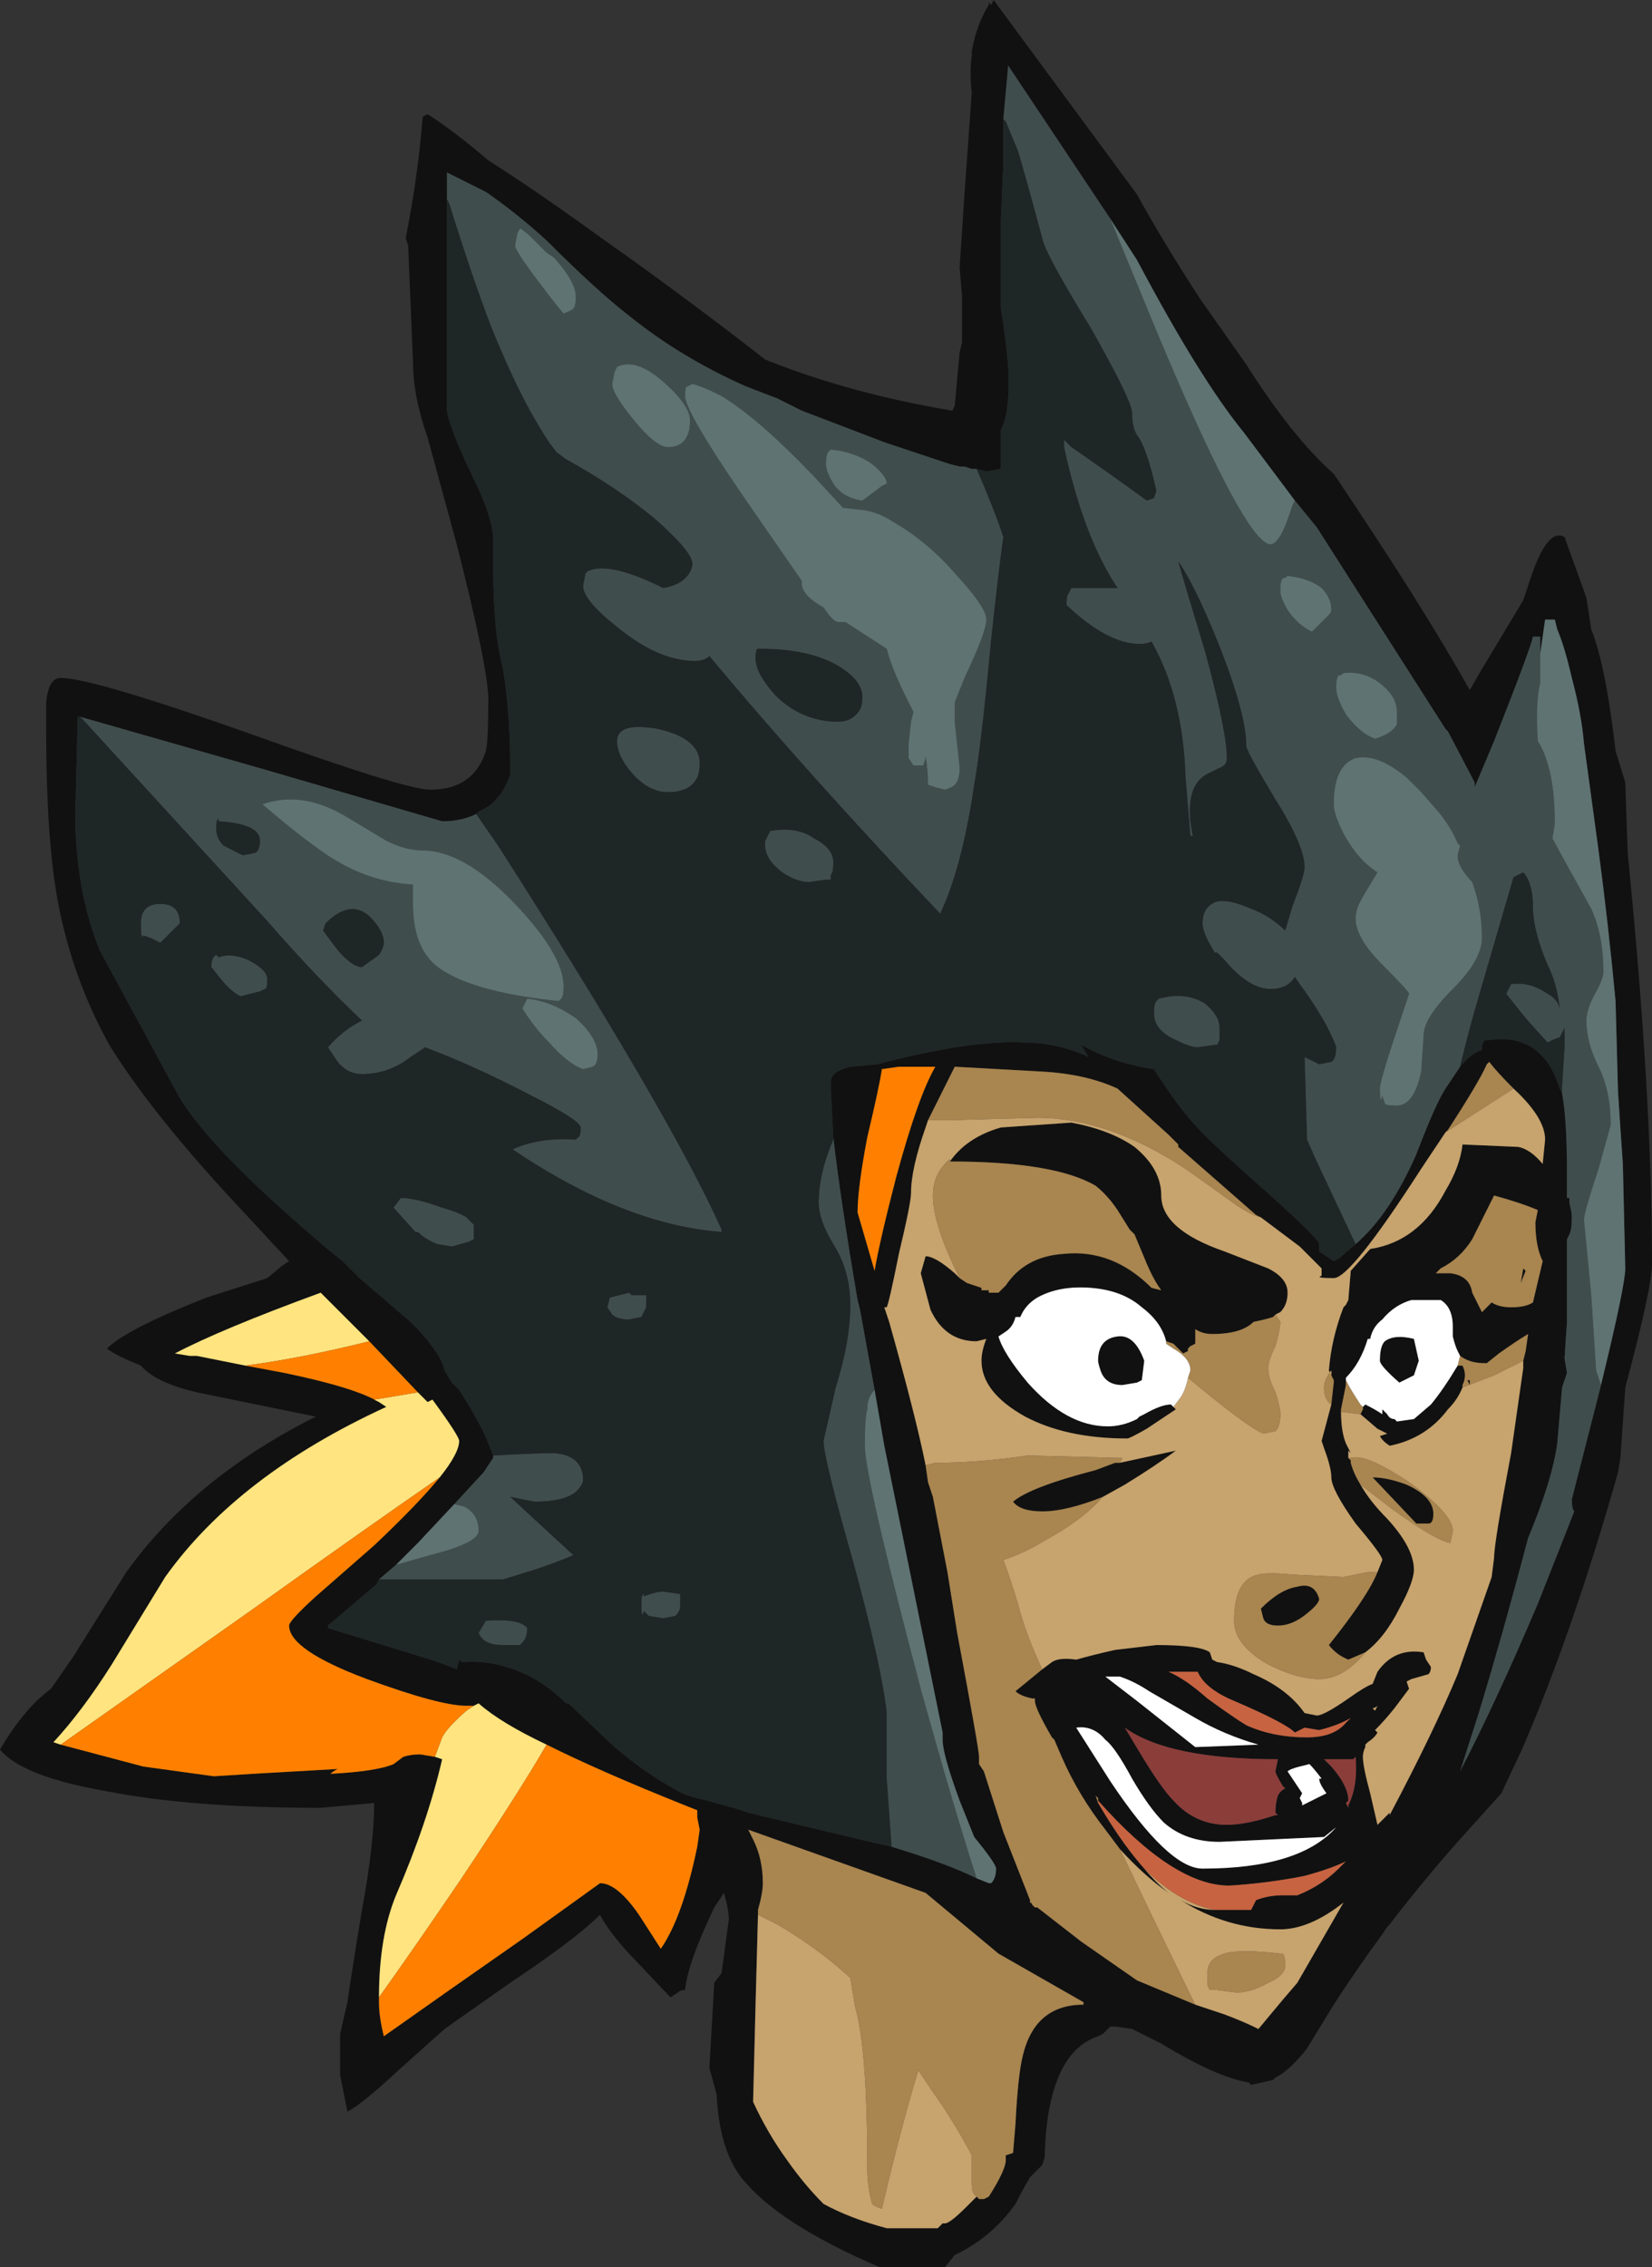 <?xml version="1.0" encoding="UTF-8" standalone="no"?>
<svg xmlns:ffdec="https://www.free-decompiler.com/flash" xmlns:xlink="http://www.w3.org/1999/xlink" ffdec:objectType="frame" height="326.55px" width="238.0px" xmlns="http://www.w3.org/2000/svg">
  <rect width="100%" height="100%" fill="#333333" stroke="none"/>
  <g transform="matrix(1.0, 0.0, 0.0, 1.0, 152.6, 208.25)">
    <use ffdec:characterId="1683" height="46.65" transform="matrix(7.0, 0.0, 0.0, 7.0, -152.6, -208.25)" width="34.0" xlink:href="#shape0"/>
  </g>
  <defs>
    <g id="shape0" transform="matrix(1.0, 0.0, 0.0, 1.0, 21.8, 29.75)">
      <path d="M6.1 -4.15 Q6.8 -4.75 7.35 -6.0 7.75 -7.05 7.95 -7.35 L8.25 -7.8 Q8.45 -8.05 8.7 -8.15 8.7 -8.35 8.8 -8.35 L8.85 -8.35 Q9.95 -8.5 10.3 -7.35 L10.35 -7.25 Q10.45 -6.7 10.45 -5.65 L10.45 -5.1 10.5 -5.1 10.5 -5.0 Q10.55 -4.8 10.55 -4.7 10.55 -4.45 10.5 -4.35 L10.45 -4.25 10.45 -2.55 10.4 -1.8 10.45 -1.5 10.35 -1.2 10.25 -0.05 Q10.15 0.7 9.65 1.9 9.15 3.8 8.65 5.45 L8.25 6.7 Q9.0 5.25 9.85 3.25 L10.6 1.35 Q10.55 1.3 10.55 1.1 L11.1 -1.05 11.15 -1.25 Q11.65 -3.3 11.65 -3.65 L11.6 -5.8 Q11.55 -6.5 11.5 -7.3 L11.45 -9.15 Q11.3 -10.75 11.1 -12.25 L10.8 -14.45 Q10.75 -15.05 10.55 -15.8 10.4 -16.45 10.25 -16.8 L10.2 -17.0 10.0 -17.0 9.9 -16.3 9.9 -16.65 9.75 -16.65 Q9.7 -16.4 8.95 -14.5 L8.55 -13.55 8.55 -13.65 8.0 -14.7 7.95 -14.75 5.3 -18.9 4.85 -19.45 3.8 -20.85 Q2.9 -21.95 1.6 -24.4 L1.05 -25.25 -1.05 -28.4 -1.15 -27.3 -1.15 -26.4 -1.2 -25.25 -1.2 -23.4 Q-1.1 -22.8 -1.05 -22.2 -1.0 -21.3 -1.2 -20.9 L-1.2 -20.1 -1.5 -20.05 -1.7 -20.1 -1.8 -20.1 -1.95 -20.15 -2.05 -20.15 -2.25 -20.2 -3.6 -20.65 Q-4.65 -21.05 -5.3 -21.3 L-5.8 -21.55 -6.45 -21.8 Q-7.8 -22.4 -8.85 -23.25 -9.5 -23.75 -10.55 -24.8 -11.15 -25.35 -11.8 -25.8 -12.2 -26.0 -12.6 -26.2 L-12.6 -25.65 -12.6 -21.3 Q-12.55 -20.95 -12.1 -20.0 -11.65 -19.1 -11.65 -18.65 L-11.65 -18.1 Q-11.65 -16.75 -11.45 -16.0 -11.3 -15.1 -11.3 -13.95 L-11.3 -13.8 Q-11.4 -13.55 -11.5 -13.4 L-11.55 -13.35 Q-11.7 -13.15 -11.95 -13.05 L-12.0 -13.0 Q-12.3 -12.85 -12.7 -12.85 L-16.3 -13.9 -20.15 -15.0 -20.2 -15.0 -20.25 -13.0 Q-20.25 -11.45 -19.75 -10.2 L-18.15 -7.25 Q-17.55 -6.15 -15.0 -4.0 L-14.75 -3.8 -14.4 -3.45 -13.35 -2.55 -13.2 -2.4 Q-12.7 -1.85 -12.65 -1.55 L-12.5 -1.3 -12.35 -1.15 Q-11.9 -0.45 -11.75 -0.05 L-11.65 0.2 -11.65 0.25 -11.85 0.55 -12.45 1.2 -13.2 2.0 -13.65 2.45 -14.0 2.75 -14.05 2.85 -15.05 3.7 -15.05 3.75 -13.1 4.35 Q-12.75 4.45 -12.4 4.6 L-12.35 4.4 -12.3 4.45 Q-11.7 4.4 -11.1 4.65 -10.6 4.85 -10.15 5.3 L-10.1 5.3 -9.15 6.2 Q-8.5 6.75 -7.85 7.1 -7.7 7.2 -7.25 7.3 L-6.7 7.45 -6.4 7.55 -4.1 8.1 -3.45 8.25 Q-2.3 8.6 -1.7 8.9 L-1.45 9.0 -1.4 9.0 Q-1.3 8.9 -1.3 8.7 -1.3 8.6 -1.75 8.05 L-2.05 7.3 Q-2.4 6.35 -2.4 6.05 L-2.4 5.9 -3.6 0.0 -3.8 -1.15 -4.1 -2.8 -4.15 -3.0 Q-4.5 -5.05 -4.65 -6.35 L-4.7 -7.3 -4.7 -7.5 Q-4.7 -7.7 -4.3 -7.8 L-3.75 -7.85 Q-1.85 -8.35 -0.75 -8.3 -0.1 -8.3 0.5 -8.05 L0.6 -8.0 0.45 -8.25 0.65 -8.15 Q1.25 -7.85 1.95 -7.75 2.5 -6.9 2.8 -6.6 3.05 -6.3 4.35 -5.15 5.35 -4.25 5.35 -4.15 L5.35 -4.0 5.65 -3.8 5.75 -3.85 6.1 -4.15 M2.9 -23.6 L3.85 -22.25 Q4.8 -20.75 5.65 -20.0 7.5 -17.25 8.45 -15.55 L8.65 -15.9 9.55 -17.4 9.7 -17.85 Q10.05 -18.9 10.4 -18.7 L10.85 -17.45 10.95 -16.8 Q11.25 -16.05 11.45 -14.3 L11.65 -13.65 11.7 -12.2 11.8 -11.15 Q12.2 -6.85 12.2 -3.75 12.2 -3.25 11.65 -1.2 L11.55 0.25 11.5 0.55 Q10.55 3.9 9.5 6.3 L9.1 7.15 8.2 8.15 Q7.45 9.0 6.8 9.85 L6.75 9.9 6.65 10.05 Q6.1 10.8 5.65 11.5 L5.1 12.4 Q4.75 12.85 4.45 13.0 L4.4 13.05 3.95 13.15 3.9 13.1 Q3.25 13.0 2.1 12.3 L1.5 12.0 1.15 11.95 1.05 11.95 0.9 12.1 0.8 12.15 Q-0.25 12.5 -0.3 14.65 L-0.35 14.8 -0.6 15.05 Q-0.75 15.3 -0.9 15.6 -1.4 16.3 -2.15 16.65 L-2.35 16.9 -3.7 16.9 Q-5.8 16.0 -6.55 15.05 -7.0 14.45 -7.05 13.35 L-7.2 12.8 -7.1 11.05 -6.95 10.85 -6.8 9.75 Q-6.8 9.55 -6.9 9.2 L-7.1 9.5 Q-7.65 10.65 -7.7 11.2 -7.8 11.2 -7.85 11.25 L-8.0 11.35 -8.9 10.4 Q-9.3 9.95 -9.45 9.65 -9.95 10.15 -11.3 11.05 L-12.65 12.0 -13.6 12.85 Q-14.35 13.55 -14.65 13.7 L-14.8 12.95 Q-14.8 12.5 -14.8 12.1 L-14.65 11.45 Q-14.55 10.75 -14.35 9.55 -14.1 8.2 -14.1 7.35 L-15.2 7.45 Q-17.9 7.45 -19.65 7.1 -21.35 6.8 -21.8 6.25 -21.3 5.4 -20.75 5.0 L-20.3 4.35 -19.2 2.6 Q-17.8 0.65 -15.3 -0.6 L-17.75 -1.1 Q-18.6 -1.3 -18.9 -1.65 -19.4 -1.85 -19.6 -2.0 -19.2 -2.4 -17.55 -3.05 L-16.3 -3.45 -16.0 -3.7 -15.85 -3.8 -17.15 -5.2 Q-18.75 -6.95 -19.55 -8.25 -20.3 -9.6 -20.6 -11.15 -20.85 -12.45 -20.85 -14.75 L-20.85 -15.3 Q-20.8 -15.8 -20.55 -15.8 -19.9 -15.8 -16.65 -14.65 -13.45 -13.5 -12.95 -13.5 -12.05 -13.5 -11.8 -14.3 -11.75 -14.5 -11.75 -15.35 -11.75 -16.0 -12.4 -18.55 L-13.0 -20.75 Q-13.3 -21.6 -13.3 -22.3 L-13.4 -24.7 -13.45 -24.85 Q-13.2 -26.1 -13.1 -27.35 L-13.0 -27.4 Q-12.45 -27.05 -11.75 -26.45 -10.8 -25.85 -9.35 -24.8 -8.0 -23.85 -6.5 -22.7 L-6.05 -22.35 Q-4.3 -21.65 -2.2 -21.3 L-2.15 -21.4 -2.05 -22.5 -2.0 -22.7 Q-2.0 -22.9 -2.0 -23.65 L-2.05 -24.25 -1.95 -25.75 -1.8 -27.85 Q-1.85 -28.25 -1.8 -28.6 L-1.8 -28.7 Q-1.7 -29.25 -1.45 -29.65 L-1.45 -29.7 -1.4 -29.65 -1.35 -29.75 1.6 -25.75 Q2.15 -24.75 2.9 -23.6 M9.35 -7.35 Q9.0 -7.7 8.85 -7.9 L8.8 -7.85 Q8.65 -7.5 8.0 -6.5 L7.95 -6.45 7.45 -5.7 Q6.0 -3.45 5.65 -3.45 5.25 -3.45 5.4 -3.5 L5.4 -3.65 4.95 -4.1 4.15 -4.7 4.05 -4.75 2.45 -6.15 2.45 -6.2 2.25 -6.4 1.2 -7.35 Q0.55 -7.65 -0.35 -7.7 L-2.15 -7.8 -2.7 -6.7 -2.75 -6.55 Q-3.05 -5.7 -3.05 -5.2 -3.05 -5.0 -3.3 -3.95 -3.5 -2.95 -3.55 -2.85 L-3.6 -2.85 -3.5 -2.55 Q-2.95 -0.6 -2.75 0.4 L-2.7 0.75 -2.6 1.05 -2.3 2.6 -2.1 3.85 Q-1.65 6.25 -1.65 6.4 L-1.65 6.55 -1.55 6.7 -1.15 7.95 -0.6 9.35 -0.6 9.4 Q-0.55 9.4 -0.55 9.45 L-0.5 9.5 -0.45 9.5 0.45 10.2 1.6 11.0 2.8 11.5 3.4 11.7 Q3.8 11.85 4.1 12.0 L4.6 11.4 4.9 11.05 5.85 9.4 Q5.15 9.95 4.55 9.95 3.45 9.95 2.5 9.35 2.85 9.55 3.2 9.55 L3.95 9.55 4.05 9.35 Q4.3 9.25 4.6 9.25 L4.9 9.25 Q5.4 9.05 5.75 8.7 L5.9 8.55 Q5.6 8.7 5.05 8.85 4.3 9.0 3.5 9.05 2.35 9.05 0.8 7.3 L0.8 7.25 0.75 7.2 0.8 7.35 0.95 7.6 Q1.35 8.25 1.75 8.7 2.0 9.0 2.25 9.2 1.75 8.85 1.25 8.3 L0.95 7.9 Q0.4 7.2 0.05 6.4 L-0.1 6.05 -0.15 6.0 Q-0.5 5.4 -0.5 5.25 L-0.5 5.2 -0.55 5.2 Q-0.8 5.15 -0.9 5.05 L-0.35 4.6 -0.15 4.45 Q0.0 4.35 0.35 4.4 0.7 4.3 1.15 4.2 L2.0 4.1 Q2.9 4.1 3.1 4.25 L3.15 4.4 3.25 4.45 Q3.6 4.5 4.0 4.7 4.7 5.0 5.05 5.5 L5.3 5.55 Q5.45 5.55 5.95 5.2 6.3 4.95 6.45 4.9 L6.55 4.65 Q6.9 4.15 7.5 4.25 L7.55 4.4 7.65 4.55 Q7.65 4.65 7.6 4.7 L7.25 4.8 7.15 4.85 7.2 5.0 6.9 5.4 Q6.7 5.65 6.5 5.85 L6.55 5.9 Q6.5 6.0 6.35 6.1 L6.3 6.15 6.3 6.2 Q6.25 6.3 6.25 6.4 6.25 6.6 6.4 7.15 L6.55 7.8 Q6.7 7.65 6.8 7.55 L6.8 7.6 Q7.7 5.9 8.2 4.7 L8.9 2.7 8.95 2.3 Q8.95 2.0 9.3 0.15 L9.55 -1.6 9.55 -1.75 9.6 -1.95 9.65 -2.3 Q9.4 -2.15 9.05 -1.9 L8.8 -1.7 8.75 -1.7 Q8.45 -1.7 8.25 -1.85 L8.2 -1.95 Q8.15 -2.05 8.1 -2.25 L8.1 -2.45 Q8.1 -2.85 7.85 -3.0 L7.25 -3.0 Q6.9 -2.9 6.65 -2.6 6.45 -2.45 6.4 -2.2 L6.35 -2.2 Q6.2 -1.7 5.9 -1.4 L5.9 -1.35 5.9 -1.25 5.8 -0.75 5.8 -0.7 Q5.8 -0.3 5.9 -0.05 L6.0 0.15 5.95 0.1 5.95 0.25 6.0 0.3 6.0 0.35 Q6.05 0.55 6.2 0.8 6.4 1.15 6.75 1.5 7.3 2.1 7.3 2.55 7.3 2.8 7.0 3.35 6.7 3.95 6.3 4.25 L5.95 4.4 Q5.7 4.3 5.55 4.1 6.35 3.1 6.55 2.6 L6.65 2.35 Q6.65 2.25 6.1 1.6 5.6 0.9 5.6 0.65 5.6 0.45 5.45 0.05 L5.4 -0.1 5.6 -0.85 5.65 -1.3 5.65 -1.35 5.6 -1.45 5.55 -1.55 Q5.6 -2.2 5.85 -2.85 L5.9 -2.9 5.95 -3.0 6.0 -3.6 6.4 -4.05 Q7.4 -4.2 7.95 -5.25 8.25 -5.75 8.3 -6.2 L9.45 -6.15 Q9.7 -6.1 9.95 -5.8 L10.0 -6.3 Q10.0 -6.75 9.35 -7.35 M-2.25 -5.85 Q-1.9 -6.35 -1.2 -6.55 L0.25 -6.65 Q1.05 -6.5 1.55 -6.15 2.1 -5.7 2.1 -5.15 2.1 -4.45 3.4 -4.0 L4.3 -3.65 Q4.7 -3.45 4.7 -3.15 4.7 -2.9 4.55 -2.75 L4.45 -2.7 4.4 -2.65 Q4.25 -2.6 4.0 -2.55 3.75 -2.3 3.15 -2.3 2.95 -2.3 2.8 -2.4 2.8 -2.25 2.8 -2.1 L2.7 -2.05 2.65 -2.0 2.65 -1.95 2.55 -1.9 2.35 -2.1 2.2 -2.15 Q2.1 -2.55 1.7 -2.85 1.3 -3.2 0.65 -3.25 0.0 -3.3 -0.45 -3.05 -0.7 -2.9 -0.8 -2.65 L-0.9 -2.65 Q-0.95 -2.45 -1.1 -2.35 L-1.25 -2.25 Q-1.15 -1.9 -0.65 -1.3 0.15 -0.4 1.0 -0.4 1.3 -0.4 1.6 -0.55 L1.65 -0.6 1.75 -0.65 Q2.1 -0.85 2.3 -0.85 L2.35 -0.8 2.4 -0.75 1.8 -0.35 Q1.45 -0.15 1.4 -0.15 0.15 -0.15 -0.7 -0.6 -1.6 -1.1 -1.6 -1.75 -1.6 -1.95 -1.5 -2.2 L-1.7 -2.15 Q-2.35 -2.15 -2.65 -2.8 L-2.85 -3.55 -2.75 -3.9 Q-2.55 -3.9 -2.15 -3.55 L-2.05 -3.45 -1.9 -3.35 -1.6 -3.25 -1.6 -3.2 -1.45 -3.2 -1.45 -3.15 -1.25 -3.15 -1.1 -3.3 Q-0.7 -3.9 0.1 -3.95 1.1 -4.05 1.9 -3.25 L2.1 -3.2 Q1.95 -3.4 1.8 -3.75 L1.55 -4.35 1.45 -4.45 1.2 -4.85 Q1.0 -5.15 0.75 -5.35 -0.1 -5.85 -2.25 -5.85 M0.85 -1.55 Q0.8 -1.7 0.8 -1.75 0.8 -2.2 1.2 -2.25 1.55 -2.3 1.75 -1.75 L1.7 -1.35 1.6 -1.3 1.3 -1.25 Q0.95 -1.25 0.85 -1.55 M9.85 -4.85 Q9.5 -5.0 8.95 -5.15 L8.5 -4.25 Q8.25 -3.85 7.85 -3.65 L7.75 -3.55 8.05 -3.55 Q8.45 -3.5 8.5 -3.15 L8.7 -2.75 8.9 -2.95 Q9.05 -2.85 9.3 -2.85 9.6 -2.85 9.75 -2.95 L9.95 -3.8 Q9.8 -4.1 9.8 -4.6 L9.85 -4.85 M9.55 -3.65 L9.6 -3.6 9.5 -3.35 9.55 -3.65 M7.0 -1.3 Q6.6 -1.65 6.6 -1.75 6.6 -2.05 6.7 -2.15 6.9 -2.3 7.3 -2.2 L7.4 -1.75 7.3 -1.45 7.0 -1.3 M6.25 -0.75 L6.25 -0.8 6.3 -0.85 Q6.5 -0.75 6.65 -0.65 L6.65 -0.75 6.75 -0.65 Q6.8 -0.55 6.9 -0.55 L6.95 -0.5 7.3 -0.55 7.65 -0.85 Q7.9 -1.15 8.2 -1.65 L8.3 -1.65 Q8.4 -1.45 8.3 -1.25 L8.3 -1.2 Q8.2 -0.95 8.0 -0.75 7.55 -0.15 6.8 0.0 6.65 -0.1 6.6 -0.2 L6.75 -0.25 6.55 -0.35 6.2 -0.65 6.25 -0.75 M8.45 -1.35 L8.45 -1.25 8.4 -1.35 8.45 -1.35 M-14.2 -2.15 L-15.2 -3.15 Q-17.25 -2.4 -18.2 -1.9 L-17.9 -1.85 -17.75 -1.85 -16.75 -1.65 -15.95 -1.5 Q-14.5 -1.2 -14.0 -0.9 L-13.85 -0.8 Q-16.9 0.6 -18.4 2.7 L-19.5 4.5 Q-20.1 5.45 -20.7 6.1 L-20.55 6.15 -18.85 6.6 -17.4 6.8 -16.6 6.75 -14.85 6.65 Q-14.95 6.7 -15.0 6.75 -14.05 6.7 -13.7 6.55 L-13.5 6.4 Q-13.35 6.35 -13.15 6.35 L-12.85 6.4 -12.7 6.45 Q-13.0 7.75 -13.65 9.25 -14.0 10.1 -14.0 11.35 L-14.0 11.45 Q-14.0 11.75 -13.9 12.15 -12.7 11.3 -11.05 10.15 L-9.45 9.0 Q-9.1 9.0 -8.65 9.65 L-8.2 10.35 Q-7.75 9.7 -7.45 8.25 L-7.4 7.9 -7.45 7.65 -7.45 7.5 -7.7 7.4 Q-9.45 6.7 -10.55 6.15 -11.5 5.7 -11.95 5.3 L-12.05 5.35 -12.2 5.35 Q-12.75 5.35 -14.25 4.8 -15.85 4.2 -15.85 3.7 -15.85 3.6 -15.3 3.1 L-14.1 2.05 Q-13.2 1.2 -12.75 0.65 -12.35 0.15 -12.35 -0.1 -12.35 -0.2 -12.9 -0.95 L-13.0 -0.9 -13.2 -1.1 -14.2 -2.15 M-3.3 -7.8 L-3.65 -7.75 Q-3.7 -7.4 -3.95 -6.35 -4.15 -5.3 -4.15 -4.8 L-3.8 -3.6 Q-3.7 -4.2 -3.35 -5.55 -2.9 -7.2 -2.55 -7.8 L-3.3 -7.8 M0.9 1.05 Q0.15 1.35 -0.35 1.35 -0.8 1.35 -0.95 1.15 -0.6 0.85 0.75 0.5 L1.15 0.35 1.25 0.35 2.4 0.1 Q2.0 0.4 1.35 0.8 L0.9 1.05 M-1.7 15.45 L-1.65 15.5 -1.55 15.5 -1.45 15.45 Q-1.1 14.9 -1.1 14.7 L-1.1 14.6 -0.95 14.55 -0.9 13.95 Q-0.85 12.95 -0.75 12.55 -0.5 11.5 0.5 11.5 L0.5 11.45 -1.25 10.45 -2.75 9.2 -6.4 7.9 -6.3 8.1 Q-6.1 8.5 -6.1 9.0 -6.1 9.2 -6.2 9.55 L-6.2 9.65 -6.25 11.5 -6.3 13.5 Q-6.0 14.15 -5.6 14.7 -5.25 15.2 -4.85 15.6 -4.3 15.9 -3.55 16.1 L-2.5 16.1 -2.4 16.0 -2.35 16.0 Q-2.25 16.0 -1.9 15.65 L-1.7 15.45 M7.6 1.6 L7.35 1.6 6.45 0.65 Q6.75 0.65 7.15 0.8 7.7 1.05 7.7 1.4 7.7 1.6 7.6 1.6 M6.35 5.65 L6.35 5.65 M6.5 5.45 L6.55 5.35 Q6.5 5.4 6.45 5.4 L6.5 5.45 M6.0 5.6 Q5.75 5.75 5.35 5.85 L5.05 5.8 4.85 5.9 Q4.65 5.7 3.6 5.25 3.0 5.0 2.85 4.65 L2.25 4.65 Q2.6 4.8 3.05 5.2 3.6 5.6 3.85 5.75 4.4 6.0 5.1 6.0 5.65 6.0 5.9 5.7 L6.0 5.6 M6.05 6.45 L5.45 6.45 5.6 6.6 Q5.95 7.0 5.95 7.3 L5.9 7.35 5.95 7.45 5.95 7.4 Q6.15 7.0 6.1 6.4 L6.05 6.45 M4.15 3.35 Q4.55 2.95 4.9 2.9 5.25 2.8 5.35 3.15 5.35 3.25 5.1 3.45 4.8 3.7 4.5 3.7 4.25 3.7 4.2 3.55 L4.15 3.35 M0.95 4.75 L1.6 5.25 2.8 6.2 4.1 6.15 Q3.4 5.95 2.8 5.6 L1.85 5.05 Q1.55 4.85 1.25 4.75 L0.95 4.75 M1.05 6.9 Q2.25 8.7 2.95 8.7 4.95 8.7 5.7 7.85 L5.45 8.05 3.3 8.15 Q2.6 8.15 2.15 7.75 1.85 7.45 1.5 6.85 1.15 6.2 0.95 6.05 0.7 5.75 0.35 5.8 L1.05 6.9 M1.65 6.3 Q2.1 7.05 2.35 7.3 2.8 7.8 3.45 7.8 3.85 7.8 4.45 7.6 L4.5 7.6 4.45 7.55 Q4.45 7.35 4.5 7.2 4.55 7.1 4.65 7.05 L4.6 7.0 Q4.45 6.75 4.45 6.7 L4.5 6.45 Q2.25 6.45 1.35 5.8 L1.65 6.3 M4.7 6.7 L5.0 7.15 4.95 7.25 5.0 7.35 5.0 7.4 5.5 7.15 Q5.35 6.95 5.35 6.85 L5.4 6.85 Q5.25 6.65 5.15 6.55 L4.95 6.6 Q4.75 6.65 4.7 6.7" fill="#111111" fill-rule="evenodd" stroke="none"/>
      <path d="M7.95 -6.45 L8.0 -6.5 Q8.65 -7.5 8.8 -7.85 L8.85 -7.9 Q9.0 -7.7 9.35 -7.35 L7.95 -6.45 M5.6 -1.45 L5.65 -1.35 5.65 -1.3 5.6 -0.85 Q5.45 -0.95 5.45 -1.2 5.45 -1.35 5.6 -1.55 L5.6 -1.45 M6.55 2.6 Q6.35 3.1 5.55 4.1 5.7 4.3 5.95 4.4 L6.3 4.25 Q5.85 4.8 5.35 4.8 4.9 4.8 4.3 4.5 3.6 4.1 3.6 3.6 3.6 2.75 4.1 2.65 4.3 2.6 4.8 2.65 L5.85 2.7 6.35 2.6 6.55 2.6 M6.2 0.8 Q6.05 0.55 6.0 0.35 L6.0 0.3 5.95 0.25 6.0 0.25 Q6.3 0.15 7.2 0.75 8.1 1.4 8.1 1.75 L8.05 2.0 Q7.75 1.95 6.85 1.3 L6.2 0.8 M5.8 -0.7 L5.8 -0.75 5.9 -1.25 5.9 -1.35 Q6.0 -1.15 6.2 -0.85 L6.25 -0.8 6.25 -0.75 6.2 -0.65 5.8 -0.7 M8.25 -1.85 Q8.45 -1.7 8.75 -1.7 L8.8 -1.7 9.05 -1.9 Q9.4 -2.15 9.65 -2.3 L9.6 -1.95 9.55 -1.75 8.95 -1.45 8.3 -1.2 8.3 -1.25 Q8.4 -1.45 8.3 -1.65 L8.2 -1.65 8.25 -1.85 M-0.35 4.6 L-0.9 5.05 Q-0.8 5.15 -0.55 5.2 L-0.5 5.2 -0.5 5.25 Q-0.5 5.4 -0.15 6.0 L-0.1 6.05 0.05 6.4 Q0.4 7.2 0.95 7.9 L1.25 8.3 Q1.75 9.35 2.7 11.3 L2.8 11.5 1.6 11.0 0.45 10.2 -0.45 9.5 -0.5 9.5 -0.55 9.45 -0.6 9.35 -1.15 7.95 -1.55 6.7 -1.65 6.55 -1.65 6.4 Q-1.65 6.25 -2.1 3.85 L-2.3 2.6 -2.6 1.05 -2.7 0.75 -2.75 0.4 -2.55 0.35 Q-1.65 0.35 -0.65 0.2 L1.3 0.25 1.25 0.35 1.15 0.35 0.75 0.5 Q-0.6 0.85 -0.95 1.15 -0.8 1.35 -0.35 1.35 0.15 1.35 0.9 1.05 0.45 1.55 -0.3 1.95 -0.7 2.2 -1.15 2.35 -1.0 2.75 -0.85 3.25 -0.7 3.85 -0.35 4.6 M0.8 7.35 L0.75 7.2 0.8 7.25 0.8 7.35 M-2.7 -6.7 L-2.15 -7.8 -0.35 -7.7 Q0.55 -7.65 1.2 -7.35 L2.25 -6.4 2.45 -6.2 2.45 -6.15 4.05 -4.75 4.15 -4.7 Q3.95 -4.75 3.65 -4.95 L2.6 -5.7 Q1.0 -6.75 -0.45 -6.75 L-2.25 -6.7 -2.7 -6.7 M4.45 -2.7 L4.55 -2.55 Q4.55 -2.4 4.45 -2.05 4.3 -1.75 4.3 -1.6 4.3 -1.4 4.45 -1.1 4.55 -0.8 4.55 -0.65 4.55 -0.4 4.45 -0.3 L4.2 -0.25 Q3.85 -0.4 2.65 -1.4 L2.7 -1.55 Q2.7 -1.8 2.35 -2.0 L2.2 -2.1 2.2 -2.15 2.35 -2.1 2.55 -1.9 2.65 -1.95 2.65 -2.0 2.7 -2.05 2.8 -2.1 Q2.8 -2.25 2.8 -2.4 2.95 -2.3 3.15 -2.3 3.75 -2.3 4.0 -2.55 4.25 -2.6 4.4 -2.65 L4.45 -2.7 M-2.05 -3.45 Q-2.6 -4.55 -2.6 -5.15 -2.6 -5.6 -2.25 -5.9 L-2.25 -5.85 Q-0.1 -5.85 0.75 -5.35 1.0 -5.15 1.2 -4.85 L1.45 -4.45 1.55 -4.35 1.8 -3.75 Q1.95 -3.4 2.1 -3.2 L1.9 -3.25 Q1.1 -4.05 0.1 -3.95 -0.7 -3.9 -1.1 -3.3 L-1.25 -3.15 -1.45 -3.15 -1.45 -3.2 -1.6 -3.2 -1.6 -3.25 -1.9 -3.35 -2.05 -3.45 M9.55 -3.65 L9.5 -3.35 9.6 -3.6 9.55 -3.65 M9.85 -4.85 L9.8 -4.6 Q9.8 -4.1 9.95 -3.8 L9.75 -2.95 Q9.6 -2.85 9.3 -2.85 9.05 -2.85 8.9 -2.95 L8.7 -2.75 8.5 -3.15 Q8.45 -3.5 8.05 -3.55 L7.75 -3.55 7.85 -3.65 Q8.25 -3.85 8.5 -4.25 L8.95 -5.15 Q9.5 -5.0 9.85 -4.85 M8.45 -1.35 L8.4 -1.35 8.45 -1.25 8.45 -1.35 M-6.2 9.65 L-6.2 9.55 Q-6.1 9.2 -6.1 9.0 -6.1 8.5 -6.3 8.1 L-6.4 7.9 -2.75 9.2 -1.25 10.45 0.5 11.45 0.5 11.5 Q-0.5 11.5 -0.75 12.55 -0.85 12.95 -0.9 13.95 L-0.95 14.55 -1.1 14.6 -1.1 14.7 Q-1.1 14.9 -1.45 15.45 L-1.55 15.5 -1.65 15.5 -1.7 15.45 -1.75 15.4 Q-1.8 15.35 -1.8 15.15 L-1.8 14.6 Q-2.2 13.85 -2.6 13.3 L-2.9 12.85 Q-3.25 14.0 -3.65 15.7 -3.8 15.65 -3.85 15.6 -3.95 15.25 -3.95 14.85 -3.95 12.4 -4.2 11.55 L-4.3 10.95 Q-4.95 10.35 -5.8 9.85 L-6.2 9.65 M7.6 1.6 Q7.7 1.6 7.7 1.4 7.7 1.05 7.15 0.8 6.75 0.65 6.45 0.65 L7.35 1.6 7.6 1.6 M4.15 3.35 L4.2 3.55 Q4.25 3.7 4.5 3.7 4.8 3.7 5.1 3.45 5.35 3.25 5.35 3.15 5.25 2.8 4.9 2.9 4.55 2.95 4.15 3.35 M4.6 10.45 Q4.65 10.5 4.65 10.7 4.65 10.9 4.3 11.05 3.95 11.25 3.65 11.25 L3.25 11.2 3.1 11.2 3.05 11.1 Q3.05 11.05 3.05 10.85 3.05 10.55 3.4 10.45 3.7 10.35 4.55 10.45 L4.6 10.45" fill="#a9854f" fill-rule="evenodd" stroke="none"/>
      <path d="M9.35 -7.35 Q10.0 -6.75 10.0 -6.3 L9.95 -5.8 Q9.7 -6.1 9.45 -6.15 L8.3 -6.2 Q8.25 -5.75 7.95 -5.25 7.4 -4.2 6.4 -4.05 L6.0 -3.6 5.95 -3.0 5.9 -2.9 5.85 -2.85 Q5.6 -2.2 5.55 -1.55 L5.6 -1.45 5.6 -1.55 Q5.45 -1.35 5.45 -1.2 5.45 -0.95 5.6 -0.85 L5.4 -0.1 5.45 0.05 Q5.6 0.45 5.6 0.65 5.6 0.9 6.1 1.6 6.65 2.25 6.65 2.35 L6.55 2.6 6.35 2.6 5.85 2.7 4.8 2.65 Q4.3 2.6 4.1 2.65 3.6 2.75 3.6 3.6 3.6 4.1 4.3 4.5 4.9 4.8 5.35 4.8 5.85 4.8 6.3 4.25 6.7 3.95 7.0 3.35 7.3 2.8 7.3 2.55 7.3 2.1 6.75 1.5 6.4 1.15 6.2 0.8 L6.85 1.3 Q7.75 1.95 8.05 2.0 L8.1 1.75 Q8.1 1.4 7.2 0.75 6.3 0.15 6.0 0.25 L5.95 0.25 5.95 0.1 6.0 0.15 5.9 -0.05 Q5.8 -0.3 5.8 -0.7 L6.2 -0.65 6.25 -0.75 6.2 -0.65 6.55 -0.35 6.75 -0.25 6.6 -0.2 Q6.65 -0.1 6.8 0.0 7.55 -0.15 8.0 -0.75 8.2 -0.95 8.3 -1.2 L8.95 -1.45 9.55 -1.75 9.55 -1.6 9.3 0.15 Q8.95 2.0 8.95 2.3 L8.9 2.7 8.2 4.7 Q7.7 5.9 6.8 7.6 L6.8 7.55 Q6.7 7.65 6.55 7.8 L6.4 7.15 Q6.25 6.6 6.25 6.4 6.25 6.3 6.3 6.2 L6.3 6.15 6.35 6.1 Q6.5 6.0 6.55 5.9 L6.5 5.85 Q6.7 5.65 6.9 5.4 L7.2 5.0 7.15 4.85 7.25 4.8 7.6 4.7 Q7.65 4.65 7.65 4.55 L7.55 4.4 7.5 4.25 Q6.9 4.15 6.55 4.65 L6.45 4.9 Q6.3 4.95 5.95 5.2 5.45 5.55 5.3 5.55 L5.05 5.5 Q4.7 5.0 4.0 4.7 3.6 4.5 3.25 4.45 L3.15 4.4 3.1 4.25 Q2.9 4.1 2.0 4.1 L1.15 4.2 Q0.7 4.3 0.35 4.4 0.0 4.35 -0.15 4.45 L-0.35 4.6 Q-0.7 3.85 -0.85 3.25 -1.0 2.75 -1.15 2.35 -0.7 2.2 -0.3 1.95 0.45 1.55 0.9 1.05 L1.35 0.8 Q2.0 0.4 2.4 0.1 L1.25 0.35 1.3 0.25 -0.65 0.2 Q-1.65 0.35 -2.55 0.35 L-2.75 0.4 Q-2.95 -0.6 -3.5 -2.55 L-3.6 -2.85 -3.55 -2.85 Q-3.5 -2.95 -3.3 -3.95 -3.05 -5.0 -3.05 -5.2 -3.05 -5.7 -2.75 -6.55 L-2.7 -6.7 -2.25 -6.7 -0.45 -6.75 Q1.0 -6.75 2.6 -5.7 L3.65 -4.95 Q3.95 -4.75 4.15 -4.7 L4.95 -4.1 5.4 -3.65 5.4 -3.5 Q5.25 -3.45 5.65 -3.45 6.0 -3.45 7.45 -5.7 L7.95 -6.45 9.35 -7.35 M1.25 8.3 Q1.75 8.85 2.25 9.2 2.0 9.0 1.75 8.7 2.45 9.4 3.2 9.55 2.85 9.55 2.5 9.35 3.45 9.95 4.55 9.95 5.15 9.95 5.85 9.4 L4.9 11.05 4.6 11.4 4.1 12.0 Q3.8 11.85 3.4 11.7 L2.8 11.5 2.7 11.3 Q1.75 9.35 1.25 8.3 M-0.55 9.45 Q-0.55 9.4 -0.6 9.4 L-0.6 9.35 -0.55 9.45 M4.45 -2.7 L4.55 -2.75 Q4.7 -2.9 4.7 -3.15 4.7 -3.45 4.3 -3.65 L3.4 -4.0 Q2.1 -4.45 2.1 -5.15 2.1 -5.7 1.55 -6.15 1.05 -6.5 0.25 -6.65 L-1.2 -6.55 Q-1.9 -6.35 -2.25 -5.85 L-2.25 -5.9 Q-2.6 -5.6 -2.6 -5.15 -2.6 -4.55 -2.05 -3.45 L-2.15 -3.55 Q-2.55 -3.9 -2.75 -3.9 L-2.85 -3.55 -2.65 -2.8 Q-2.35 -2.15 -1.7 -2.15 L-1.5 -2.2 Q-1.6 -1.95 -1.6 -1.75 -1.6 -1.1 -0.7 -0.6 0.15 -0.15 1.4 -0.15 1.45 -0.15 1.8 -0.35 L2.4 -0.75 2.35 -0.8 2.5 -1.0 Q2.6 -1.15 2.65 -1.4 3.85 -0.4 4.2 -0.25 L4.45 -0.3 Q4.55 -0.4 4.55 -0.65 4.55 -0.8 4.45 -1.1 4.3 -1.4 4.3 -1.6 4.3 -1.75 4.45 -2.05 4.55 -2.4 4.55 -2.55 L4.45 -2.7 M-1.7 15.45 L-1.9 15.65 Q-2.25 16.0 -2.35 16.0 L-2.4 16.0 -2.5 16.1 -3.55 16.1 Q-4.3 15.9 -4.85 15.6 -5.25 15.2 -5.6 14.7 -6.0 14.15 -6.3 13.5 L-6.25 11.5 -6.2 9.65 -5.8 9.85 Q-4.95 10.35 -4.3 10.95 L-4.2 11.55 Q-3.95 12.4 -3.95 14.85 -3.95 15.25 -3.85 15.6 -3.8 15.65 -3.65 15.7 -3.25 14.0 -2.9 12.85 L-2.6 13.3 Q-2.2 13.85 -1.8 14.6 L-1.8 15.15 Q-1.8 15.35 -1.75 15.4 L-1.7 15.45 M6.5 5.45 L6.45 5.4 Q6.5 5.4 6.55 5.35 L6.5 5.45 M6.35 5.65 L6.35 5.65 M4.6 10.45 L4.55 10.45 Q3.7 10.35 3.4 10.45 3.05 10.55 3.05 10.85 3.05 11.05 3.05 11.1 L3.1 11.2 3.25 11.2 3.65 11.25 Q3.95 11.25 4.3 11.05 4.65 10.9 4.65 10.7 4.65 10.5 4.6 10.45" fill="#c7a36d" fill-rule="evenodd" stroke="none"/>
      <path d="M5.9 -1.35 L5.9 -1.4 Q6.2 -1.7 6.35 -2.2 L6.4 -2.2 Q6.45 -2.45 6.65 -2.6 6.9 -2.9 7.25 -3.0 L7.85 -3.0 Q8.1 -2.85 8.1 -2.45 L8.1 -2.25 Q8.15 -2.05 8.2 -1.95 L8.25 -1.85 8.2 -1.65 Q7.9 -1.15 7.65 -0.85 L7.3 -0.55 6.95 -0.5 6.9 -0.55 Q6.8 -0.55 6.75 -0.65 L6.65 -0.75 6.65 -0.65 Q6.5 -0.75 6.3 -0.85 L6.25 -0.8 6.2 -0.85 Q6.0 -1.15 5.9 -1.35 M2.65 -1.4 Q2.6 -1.15 2.5 -1.0 L2.35 -0.8 2.3 -0.85 Q2.1 -0.85 1.75 -0.65 L1.65 -0.6 1.6 -0.55 Q1.3 -0.4 1.0 -0.4 0.15 -0.4 -0.65 -1.3 -1.15 -1.9 -1.25 -2.25 L-1.1 -2.35 Q-0.95 -2.45 -0.9 -2.65 L-0.8 -2.65 Q-0.7 -2.9 -0.45 -3.05 0.0 -3.3 0.65 -3.25 1.3 -3.2 1.7 -2.85 2.1 -2.55 2.2 -2.15 L2.2 -2.1 2.35 -2.0 Q2.7 -1.8 2.7 -1.55 L2.65 -1.4 M0.85 -1.55 Q0.95 -1.25 1.3 -1.25 L1.6 -1.3 1.7 -1.35 1.75 -1.75 Q1.55 -2.3 1.2 -2.25 0.8 -2.2 0.8 -1.75 0.8 -1.7 0.85 -1.55 M7.0 -1.3 L7.3 -1.45 7.4 -1.75 7.3 -2.2 Q6.9 -2.3 6.7 -2.15 6.6 -2.05 6.6 -1.75 6.6 -1.65 7.0 -1.3 M1.05 6.9 L0.35 5.8 Q0.7 5.75 0.95 6.05 1.15 6.2 1.5 6.85 1.85 7.45 2.15 7.75 2.6 8.15 3.3 8.15 L5.45 8.05 5.7 7.85 Q4.95 8.7 2.95 8.7 2.25 8.7 1.05 6.9 M0.95 4.75 L1.25 4.75 Q1.55 4.85 1.85 5.05 L2.8 5.6 Q3.4 5.95 4.1 6.15 L2.8 6.2 1.6 5.25 0.95 4.75 M4.7 6.7 Q4.75 6.65 4.95 6.6 L5.15 6.55 Q5.25 6.65 5.4 6.85 L5.35 6.85 Q5.35 6.95 5.5 7.15 L5.0 7.4 5.0 7.35 4.95 7.25 5.0 7.15 4.7 6.7" fill="#ffffff" fill-rule="evenodd" stroke="none"/>
      <path d="M6.1 -4.15 L5.3 -5.85 5.1 -6.3 5.05 -8.0 5.35 -7.85 5.6 -7.9 Q5.7 -7.95 5.7 -8.2 5.7 -8.25 5.5 -8.65 5.25 -9.1 4.95 -9.5 L4.85 -9.65 Q4.7 -9.4 4.35 -9.4 3.9 -9.4 3.4 -10.0 L3.25 -10.15 3.2 -10.15 Q2.95 -10.55 2.95 -10.75 2.95 -11.1 3.25 -11.2 3.5 -11.25 3.95 -11.05 4.35 -10.9 4.65 -10.6 L4.8 -11.1 Q5.05 -11.75 5.05 -11.9 5.05 -12.35 4.45 -13.3 3.85 -14.3 3.85 -14.4 3.85 -15.05 3.3 -16.45 2.8 -17.7 2.45 -18.2 2.5 -18.0 3.0 -16.35 3.45 -14.7 3.45 -14.15 3.45 -14.0 3.3 -13.95 L3.0 -13.8 Q2.55 -13.5 2.75 -12.55 L2.7 -12.55 2.6 -13.75 Q2.55 -15.4 1.9 -16.55 1.8 -16.5 1.65 -16.5 1.0 -16.5 0.15 -17.3 0.15 -17.5 0.2 -17.55 L0.25 -17.65 1.2 -17.65 Q0.5 -18.7 0.1 -20.55 L0.1 -20.7 0.25 -20.55 Q1.05 -20.0 1.8 -19.45 L1.95 -19.5 2.0 -19.65 Q1.8 -20.55 1.6 -20.8 1.5 -20.95 1.5 -21.25 1.5 -21.5 0.65 -23.0 -0.3 -24.55 -0.35 -24.85 -0.7 -26.15 -0.85 -26.65 -1.0 -27.0 -1.1 -27.25 L-1.15 -27.3 -1.05 -28.4 1.05 -25.25 1.75 -23.55 Q3.8 -18.55 4.35 -18.55 4.55 -18.55 4.8 -19.35 L4.85 -19.45 5.3 -18.9 7.95 -14.75 8.0 -14.7 8.55 -13.65 8.55 -13.55 8.95 -14.5 Q9.7 -16.4 9.75 -16.65 L9.9 -16.65 9.9 -16.3 9.9 -15.7 Q9.8 -15.3 9.85 -14.5 10.2 -13.95 10.2 -12.8 L10.15 -12.5 10.45 -11.95 10.95 -11.05 Q11.2 -10.5 11.2 -9.75 11.2 -9.6 11.0 -9.25 10.85 -8.95 10.85 -8.75 10.85 -8.3 11.1 -7.8 11.35 -7.3 11.35 -6.6 L11.1 -5.7 Q10.8 -4.8 10.8 -4.65 L10.95 -3.1 11.05 -1.55 11.15 -1.25 11.1 -1.05 10.55 1.1 Q10.55 1.3 10.6 1.35 L9.85 3.25 Q9.0 5.25 8.25 6.7 L8.65 5.45 Q9.15 3.8 9.65 1.9 10.15 0.7 10.25 -0.05 L10.35 -1.2 10.45 -1.5 10.4 -1.8 10.45 -2.55 10.45 -4.25 10.5 -4.35 Q10.55 -4.45 10.55 -4.7 10.55 -4.8 10.5 -5.0 L10.5 -5.1 10.45 -5.1 10.45 -5.65 Q10.45 -6.7 10.35 -7.25 L10.35 -7.4 10.4 -8.2 10.4 -8.6 10.3 -8.4 Q10.25 -8.4 10.05 -8.3 10.0 -8.35 9.6 -8.8 L9.2 -9.3 9.3 -9.5 Q9.7 -9.55 10.05 -9.3 10.25 -9.2 10.3 -9.0 10.25 -9.5 10.05 -9.9 9.75 -10.6 9.75 -11.1 9.75 -11.35 9.7 -11.5 9.65 -11.7 9.55 -11.8 L9.35 -11.7 8.65 -9.3 Q8.4 -8.45 8.25 -7.8 L7.95 -7.35 Q7.75 -7.05 7.35 -6.0 6.8 -4.75 6.1 -4.15 M-1.7 -20.1 Q-1.35 -19.3 -1.15 -18.7 -1.25 -18.0 -1.4 -16.6 -1.6 -14.45 -1.75 -13.6 -2.0 -11.9 -2.45 -10.95 -5.2 -13.85 -7.2 -16.25 -7.3 -16.15 -7.5 -16.15 -8.25 -16.15 -9.1 -16.85 -9.8 -17.4 -9.8 -17.7 L-9.75 -17.95 -9.7 -18.0 Q-9.25 -18.2 -8.15 -17.65 -7.85 -17.7 -7.7 -17.85 -7.55 -18.0 -7.55 -18.15 -7.55 -18.4 -8.35 -19.1 -9.15 -19.75 -10.15 -20.3 L-10.35 -20.45 -10.5 -20.65 Q-11.1 -21.55 -11.7 -23.05 -12.1 -24.1 -12.55 -25.55 L-12.6 -25.65 -12.6 -26.2 Q-12.2 -26.0 -11.8 -25.8 -11.15 -25.35 -10.55 -24.8 -9.5 -23.75 -8.85 -23.25 -7.8 -22.4 -6.45 -21.8 L-5.8 -21.55 -5.3 -21.3 Q-4.65 -21.05 -3.6 -20.65 L-2.25 -20.2 -2.05 -20.15 -1.95 -20.15 -1.8 -20.1 -1.7 -20.1 M-12.0 -13.0 L-11.55 -12.35 Q-8.0 -6.8 -6.95 -4.45 L-6.95 -4.4 Q-8.95 -4.55 -11.25 -6.1 -10.7 -6.35 -9.95 -6.3 L-9.9 -6.35 Q-9.85 -6.35 -9.85 -6.55 -9.85 -6.7 -10.95 -7.25 -12.0 -7.8 -13.05 -8.2 L-13.35 -8.0 Q-13.8 -7.65 -14.35 -7.65 -14.65 -7.65 -14.85 -7.9 L-15.05 -8.2 Q-14.75 -8.55 -14.35 -8.75 -15.3 -9.65 -16.3 -10.8 L-20.1 -14.95 -20.15 -15.0 -16.3 -13.9 -12.7 -12.85 Q-12.3 -12.85 -12.0 -13.0 M-11.65 0.2 Q-10.7 0.15 -10.4 0.15 -9.8 0.2 -9.8 0.7 -9.8 0.8 -9.95 0.95 -10.2 1.15 -10.8 1.15 L-11.3 1.05 Q-10.6 1.7 -10.0 2.25 -10.35 2.4 -10.8 2.55 L-11.45 2.75 -14.0 2.75 -13.65 2.45 -12.95 2.25 Q-11.95 2.0 -11.95 1.75 -11.95 1.4 -12.25 1.25 L-12.45 1.2 -11.85 0.55 -11.65 0.25 -11.65 0.2 M-3.45 8.25 L-3.55 6.85 -3.55 5.5 Q-3.65 4.55 -4.25 2.35 -4.85 0.25 -4.85 -0.1 L-4.6 -1.2 Q-4.3 -2.15 -4.3 -2.9 -4.3 -3.6 -4.65 -4.15 -4.95 -4.65 -4.95 -5.0 -4.95 -5.6 -4.65 -6.3 L-4.65 -6.35 Q-4.5 -5.05 -4.15 -3.0 L-4.1 -2.8 -3.8 -1.15 Q-3.95 -1.0 -3.95 -0.75 -4.0 -0.6 -4.0 0.0 -4.0 0.65 -2.85 5.0 -2.2 7.35 -1.7 8.9 -2.3 8.6 -3.45 8.25 M4.6 -17.85 Q4.55 -17.8 4.55 -17.6 4.55 -17.45 4.7 -17.2 4.9 -16.9 5.2 -16.75 L5.55 -17.1 Q5.6 -17.15 5.6 -17.2 5.6 -17.45 5.4 -17.65 5.15 -17.85 4.7 -17.9 4.65 -17.85 4.6 -17.85 M5.7 -15.6 Q5.7 -15.4 5.9 -15.05 6.2 -14.65 6.5 -14.55 6.85 -14.65 6.95 -14.85 6.95 -14.9 6.95 -15.1 6.95 -15.4 6.65 -15.65 6.3 -15.95 5.85 -15.9 5.8 -15.85 5.75 -15.85 5.7 -15.8 5.7 -15.6 M7.45 -13.45 L7.15 -13.75 Q6.55 -14.25 6.1 -14.15 5.65 -14.0 5.65 -13.2 5.65 -13.0 5.85 -12.6 6.15 -12.05 6.55 -11.8 L6.25 -11.3 Q6.1 -11.05 6.1 -10.85 6.1 -10.45 6.65 -9.9 7.2 -9.35 7.2 -9.3 L6.9 -8.4 Q6.6 -7.5 6.6 -7.35 6.6 -7.0 6.65 -7.2 L6.7 -7.05 Q6.7 -7.0 6.95 -7.0 7.3 -7.0 7.45 -7.7 L7.5 -8.45 Q7.5 -8.8 8.1 -9.4 8.7 -10.0 8.7 -10.45 8.7 -11.05 8.5 -11.6 8.4 -11.7 8.3 -11.85 8.2 -12.0 8.2 -12.15 L8.25 -12.35 8.2 -12.4 Q8.05 -12.75 7.8 -13.05 L7.45 -13.45 M1.95 -8.9 Q1.95 -9.1 2.0 -9.15 L2.05 -9.2 Q2.6 -9.35 3.0 -9.1 3.3 -8.85 3.3 -8.6 L3.3 -8.35 3.25 -8.25 3.2 -8.25 2.85 -8.2 Q2.7 -8.2 2.4 -8.35 1.95 -8.55 1.95 -8.9 M-11.15 -24.95 L-11.2 -24.7 Q-11.2 -24.6 -10.75 -24.0 -10.3 -23.4 -10.2 -23.3 -10.05 -23.35 -10.0 -23.4 -9.95 -23.45 -9.95 -23.65 -9.95 -23.95 -10.4 -24.45 L-10.55 -24.55 -10.85 -24.85 Q-11.0 -25.0 -11.1 -25.05 L-11.15 -24.95 M-9.15 -22.1 L-9.2 -21.85 Q-9.2 -21.65 -8.75 -21.1 -8.3 -20.55 -8.05 -20.55 -7.75 -20.55 -7.65 -20.8 -7.6 -20.9 -7.6 -21.1 -7.6 -21.4 -8.1 -21.85 -8.7 -22.4 -9.1 -22.2 L-9.15 -22.1 M-7.7 -21.6 Q-7.7 -21.25 -6.2 -19.1 L-5.3 -17.8 -5.3 -17.75 Q-5.3 -17.5 -4.85 -17.25 -4.65 -16.95 -4.55 -16.95 L-4.4 -16.95 -3.55 -16.4 Q-3.45 -16.0 -3.15 -15.4 L-3.0 -15.1 -3.05 -14.9 -3.1 -14.45 -3.1 -14.15 -3.0 -14.0 -2.8 -14.0 -2.75 -14.15 -2.75 -14.2 Q-2.7 -13.9 -2.7 -13.6 L-2.55 -13.55 -2.35 -13.5 Q-2.2 -13.55 -2.15 -13.6 -2.05 -13.7 -2.05 -13.95 L-2.15 -14.9 -2.15 -15.3 -1.95 -15.8 Q-1.5 -16.75 -1.5 -17.0 -1.5 -17.25 -2.1 -17.9 -2.7 -18.6 -3.4 -19.0 -3.7 -19.2 -4.0 -19.25 L-4.45 -19.3 -5.05 -19.95 Q-6.2 -21.15 -6.95 -21.6 L-7.05 -21.65 Q-7.35 -21.8 -7.55 -21.85 L-7.65 -21.8 Q-7.7 -21.8 -7.7 -21.6 M-6.25 -16.2 Q-6.25 -15.9 -5.85 -15.45 -5.3 -14.9 -4.55 -14.9 -4.25 -14.9 -4.1 -15.15 -4.05 -15.25 -4.05 -15.4 -4.05 -15.75 -4.55 -16.05 -5.15 -16.4 -6.15 -16.4 L-6.2 -16.4 Q-6.25 -16.4 -6.25 -16.2 M-9.1 -14.5 Q-9.1 -14.9 -8.25 -14.75 -7.4 -14.55 -7.4 -14.05 -7.4 -13.85 -7.45 -13.75 -7.6 -13.45 -8.05 -13.45 -8.45 -13.45 -8.8 -13.85 -9.1 -14.2 -9.1 -14.5 M-3.55 -19.8 Q-3.55 -19.95 -3.85 -20.2 -4.2 -20.45 -4.7 -20.5 L-4.75 -20.45 Q-4.8 -20.4 -4.8 -20.2 -4.8 -20.05 -4.65 -19.8 -4.45 -19.5 -4.05 -19.45 L-3.65 -19.75 -3.55 -19.8 M-13.3 -11.15 Q-13.3 -10.3 -12.85 -9.9 -12.2 -9.35 -10.3 -9.15 L-10.25 -9.2 Q-10.2 -9.25 -10.2 -9.45 -10.2 -10.1 -11.2 -11.15 -12.25 -12.25 -13.1 -12.25 -13.45 -12.25 -13.85 -12.45 -14.1 -12.6 -14.6 -12.9 -15.55 -13.5 -16.4 -13.2 -15.7 -12.6 -15.2 -12.25 -14.3 -11.6 -13.3 -11.55 L-13.3 -11.15 M-17.3 -12.9 Q-17.35 -12.9 -17.35 -12.7 -17.35 -12.5 -17.2 -12.35 L-16.8 -12.15 -16.55 -12.2 Q-16.45 -12.25 -16.45 -12.45 -16.45 -12.8 -17.3 -12.85 L-17.3 -12.9 M-14.85 -10.2 Q-14.55 -9.85 -14.35 -9.85 L-14.0 -10.1 Q-13.9 -10.25 -13.9 -10.35 -13.9 -10.6 -14.2 -10.9 -14.6 -11.25 -15.1 -10.75 L-15.15 -10.6 -14.85 -10.2 M-18.9 -10.75 Q-18.9 -11.15 -18.5 -11.15 -18.1 -11.15 -18.1 -10.75 L-18.5 -10.35 -18.7 -10.45 -18.85 -10.5 Q-18.9 -10.4 -18.9 -10.75 M-16.35 -9.4 L-16.45 -9.35 -16.85 -9.25 Q-17.05 -9.35 -17.25 -9.6 L-17.45 -9.85 Q-17.45 -10.05 -17.35 -10.1 L-17.3 -10.05 Q-17.05 -10.15 -16.7 -10.0 -16.3 -9.8 -16.3 -9.6 -16.3 -9.4 -16.35 -9.4 M-13.25 -4.4 L-13.7 -4.9 -13.55 -5.1 Q-13.25 -5.1 -12.7 -4.9 -12.35 -4.8 -12.2 -4.7 L-12.05 -4.55 -12.05 -4.25 -12.15 -4.2 -12.5 -4.1 -12.8 -4.15 Q-13.05 -4.25 -13.2 -4.4 L-13.25 -4.4 M-4.7 -11.65 L-4.8 -11.65 -5.15 -11.6 Q-5.4 -11.6 -5.7 -11.8 -6.1 -12.1 -6.05 -12.45 L-5.95 -12.65 Q-5.4 -12.75 -5.05 -12.5 -4.65 -12.3 -4.65 -12.0 -4.65 -11.8 -4.7 -11.75 L-4.7 -11.65 M-11.05 -9.0 Q-10.8 -8.6 -10.5 -8.3 -10.1 -7.85 -9.8 -7.75 L-9.6 -7.8 Q-9.5 -7.85 -9.5 -8.05 -9.5 -8.4 -9.95 -8.8 -10.45 -9.15 -10.95 -9.2 L-11.05 -9.0 M-8.85 -2.6 Q-9.1 -2.6 -9.2 -2.7 L-9.3 -2.85 -9.25 -3.05 -8.85 -3.15 -8.8 -3.1 -8.5 -3.1 -8.5 -2.85 Q-8.55 -2.75 -8.6 -2.65 L-8.85 -2.6 M-11.1 4.1 L-11.45 4.1 Q-11.85 4.1 -11.95 3.85 L-11.8 3.6 Q-11.1 3.55 -10.95 3.75 -10.95 3.95 -11.05 4.05 L-11.1 4.1 M-8.55 3.1 Q-8.3 3.0 -8.15 3.0 L-7.8 3.05 -7.8 3.3 Q-7.8 3.4 -7.9 3.5 L-8.15 3.55 -8.45 3.5 -8.55 3.4 Q-8.6 3.6 -8.6 3.25 -8.6 3.05 -8.55 3.05 L-8.55 3.1" fill="#404d4d" fill-rule="evenodd" stroke="none"/>
      <path d="M-1.15 -27.3 L-1.1 -27.25 Q-1.0 -27.0 -0.85 -26.65 -0.7 -26.15 -0.35 -24.85 -0.3 -24.55 0.65 -23.0 1.5 -21.5 1.5 -21.25 1.5 -20.95 1.6 -20.8 1.8 -20.55 2.0 -19.65 L1.95 -19.5 1.8 -19.45 Q1.05 -20.0 0.25 -20.55 L0.1 -20.7 0.1 -20.55 Q0.5 -18.7 1.2 -17.65 L0.25 -17.65 0.2 -17.55 Q0.15 -17.5 0.15 -17.3 1.0 -16.5 1.65 -16.5 1.8 -16.5 1.9 -16.55 2.55 -15.4 2.6 -13.75 L2.7 -12.55 2.75 -12.55 Q2.55 -13.5 3.0 -13.8 L3.3 -13.95 Q3.45 -14.0 3.45 -14.15 3.45 -14.7 3.0 -16.35 2.5 -18.0 2.45 -18.2 2.8 -17.7 3.3 -16.45 3.85 -15.05 3.85 -14.4 3.85 -14.3 4.45 -13.3 5.05 -12.35 5.05 -11.9 5.05 -11.75 4.8 -11.1 L4.65 -10.6 Q4.35 -10.9 3.95 -11.05 3.5 -11.25 3.25 -11.2 2.95 -11.1 2.95 -10.75 2.95 -10.55 3.2 -10.15 L3.25 -10.15 3.4 -10.0 Q3.9 -9.4 4.35 -9.4 4.7 -9.4 4.85 -9.65 L4.95 -9.5 Q5.25 -9.1 5.5 -8.65 5.7 -8.25 5.7 -8.2 5.7 -7.95 5.6 -7.9 L5.35 -7.85 5.05 -8.0 5.1 -6.3 5.3 -5.85 6.1 -4.15 5.75 -3.85 5.65 -3.8 5.35 -4.0 5.35 -4.15 Q5.35 -4.25 4.35 -5.15 3.05 -6.3 2.8 -6.6 2.5 -6.9 1.95 -7.75 1.25 -7.85 0.65 -8.15 L0.45 -8.25 0.6 -8.0 0.5 -8.05 Q-0.1 -8.3 -0.75 -8.3 -1.85 -8.35 -3.75 -7.85 L-4.3 -7.8 Q-4.7 -7.7 -4.7 -7.5 L-4.7 -7.3 -4.65 -6.35 -4.65 -6.3 Q-4.95 -5.6 -4.95 -5.0 -4.95 -4.65 -4.65 -4.15 -4.3 -3.6 -4.3 -2.9 -4.3 -2.15 -4.6 -1.2 L-4.85 -0.1 Q-4.85 0.25 -4.25 2.35 -3.65 4.55 -3.55 5.5 L-3.55 6.85 -3.45 8.25 -4.1 8.1 -6.4 7.55 -6.7 7.45 -7.25 7.3 Q-7.7 7.2 -7.85 7.1 -8.5 6.75 -9.15 6.2 L-10.1 5.3 -10.15 5.3 Q-10.6 4.85 -11.1 4.65 -11.7 4.4 -12.3 4.45 L-12.35 4.4 -12.4 4.6 Q-12.75 4.45 -13.1 4.35 L-15.05 3.75 -15.05 3.7 -14.05 2.85 -14.0 2.75 -11.45 2.75 -10.8 2.55 Q-10.35 2.4 -10.0 2.25 -10.6 1.7 -11.3 1.05 L-10.8 1.15 Q-10.2 1.15 -9.95 0.95 -9.8 0.8 -9.8 0.7 -9.8 0.2 -10.4 0.15 -10.7 0.15 -11.65 0.2 L-11.75 -0.05 Q-11.9 -0.45 -12.35 -1.15 L-12.5 -1.3 -12.65 -1.55 Q-12.7 -1.85 -13.2 -2.4 L-13.35 -2.55 -14.4 -3.45 -14.75 -3.8 -15.0 -4.0 Q-17.55 -6.15 -18.15 -7.25 L-19.75 -10.2 Q-20.25 -11.45 -20.25 -13.0 L-20.2 -15.0 -20.15 -15.0 -20.1 -14.95 -16.3 -10.8 Q-15.3 -9.65 -14.35 -8.75 -14.75 -8.55 -15.05 -8.2 L-14.85 -7.9 Q-14.65 -7.65 -14.35 -7.65 -13.8 -7.65 -13.35 -8.0 L-13.05 -8.2 Q-12.0 -7.8 -10.95 -7.25 -9.85 -6.7 -9.85 -6.55 -9.85 -6.35 -9.9 -6.35 L-9.95 -6.3 Q-10.7 -6.35 -11.25 -6.1 -8.95 -4.55 -6.95 -4.4 L-6.95 -4.45 Q-8.0 -6.8 -11.55 -12.35 L-12.0 -13.0 -11.95 -13.05 Q-11.7 -13.15 -11.55 -13.35 L-11.5 -13.4 Q-11.4 -13.55 -11.3 -13.8 L-11.3 -13.95 Q-11.3 -15.1 -11.45 -16.0 -11.65 -16.75 -11.65 -18.1 L-11.65 -18.65 Q-11.65 -19.1 -12.1 -20.0 -12.55 -20.95 -12.6 -21.3 L-12.6 -25.65 -12.55 -25.55 Q-12.1 -24.1 -11.7 -23.05 -11.1 -21.55 -10.5 -20.65 L-10.35 -20.45 -10.15 -20.3 Q-9.15 -19.75 -8.35 -19.1 -7.55 -18.4 -7.55 -18.15 -7.55 -18.0 -7.7 -17.85 -7.85 -17.7 -8.15 -17.65 -9.25 -18.2 -9.7 -18.0 L-9.75 -17.95 -9.8 -17.7 Q-9.8 -17.4 -9.1 -16.85 -8.25 -16.15 -7.5 -16.15 -7.3 -16.15 -7.2 -16.25 -5.2 -13.85 -2.45 -10.95 -2.0 -11.9 -1.75 -13.6 -1.6 -14.45 -1.4 -16.6 -1.25 -18.0 -1.15 -18.7 -1.35 -19.3 -1.7 -20.1 L-1.5 -20.05 -1.2 -20.1 -1.2 -20.9 Q-1.0 -21.3 -1.05 -22.2 -1.1 -22.8 -1.2 -23.4 L-1.2 -25.25 -1.15 -26.4 -1.15 -27.3 M8.25 -7.8 Q8.4 -8.45 8.65 -9.3 L9.35 -11.7 9.55 -11.8 Q9.65 -11.7 9.7 -11.5 9.75 -11.35 9.75 -11.1 9.75 -10.6 10.05 -9.9 10.25 -9.5 10.3 -9.0 10.25 -9.2 10.05 -9.3 9.7 -9.55 9.3 -9.5 L9.2 -9.3 9.6 -8.8 Q10.0 -8.35 10.05 -8.3 10.25 -8.4 10.3 -8.4 L10.4 -8.6 10.4 -8.2 10.35 -7.4 10.35 -7.25 10.3 -7.35 Q9.95 -8.5 8.85 -8.35 L8.8 -8.35 Q8.7 -8.35 8.7 -8.15 8.45 -8.05 8.25 -7.8 M1.95 -8.9 Q1.95 -8.55 2.4 -8.35 2.7 -8.2 2.85 -8.2 L3.2 -8.25 3.25 -8.25 3.3 -8.35 3.3 -8.6 Q3.3 -8.85 3.0 -9.1 2.6 -9.35 2.05 -9.2 L2.0 -9.15 Q1.95 -9.1 1.95 -8.9 M-6.25 -16.2 Q-6.25 -16.4 -6.2 -16.4 L-6.15 -16.4 Q-5.15 -16.4 -4.55 -16.05 -4.05 -15.75 -4.05 -15.4 -4.05 -15.25 -4.1 -15.15 -4.25 -14.9 -4.55 -14.9 -5.3 -14.9 -5.85 -15.45 -6.25 -15.9 -6.25 -16.2 M-9.1 -14.5 Q-9.1 -14.2 -8.8 -13.85 -8.45 -13.45 -8.05 -13.45 -7.6 -13.45 -7.45 -13.75 -7.4 -13.85 -7.4 -14.05 -7.4 -14.55 -8.25 -14.75 -9.1 -14.9 -9.1 -14.5 M-14.85 -10.2 L-15.15 -10.6 -15.1 -10.75 Q-14.6 -11.25 -14.2 -10.9 -13.9 -10.6 -13.9 -10.35 -13.9 -10.25 -14.0 -10.1 L-14.35 -9.85 Q-14.55 -9.85 -14.85 -10.2 M-17.3 -12.9 L-17.3 -12.85 Q-16.45 -12.8 -16.45 -12.45 -16.45 -12.25 -16.55 -12.2 L-16.8 -12.15 -17.2 -12.35 Q-17.35 -12.5 -17.35 -12.7 -17.35 -12.9 -17.3 -12.9 M-16.35 -9.4 Q-16.3 -9.4 -16.3 -9.6 -16.3 -9.8 -16.7 -10.0 -17.05 -10.15 -17.3 -10.05 L-17.35 -10.1 Q-17.45 -10.05 -17.45 -9.85 L-17.25 -9.6 Q-17.05 -9.35 -16.85 -9.25 L-16.45 -9.35 -16.35 -9.4 M-18.9 -10.75 Q-18.9 -10.4 -18.85 -10.5 L-18.7 -10.45 -18.5 -10.35 -18.1 -10.75 Q-18.1 -11.15 -18.5 -11.15 -18.9 -11.15 -18.9 -10.75 M-13.25 -4.4 L-13.2 -4.4 Q-13.05 -4.25 -12.8 -4.15 L-12.5 -4.1 -12.15 -4.2 -12.05 -4.25 -12.05 -4.55 -12.2 -4.7 Q-12.35 -4.8 -12.7 -4.9 -13.25 -5.1 -13.55 -5.1 L-13.7 -4.9 -13.25 -4.4 M-4.7 -11.65 L-4.7 -11.75 Q-4.65 -11.8 -4.65 -12.0 -4.65 -12.3 -5.05 -12.5 -5.4 -12.75 -5.95 -12.65 L-6.05 -12.45 Q-6.1 -12.1 -5.7 -11.8 -5.4 -11.6 -5.15 -11.6 L-4.8 -11.65 -4.7 -11.65 M-8.85 -2.6 L-8.6 -2.65 Q-8.55 -2.75 -8.5 -2.85 L-8.5 -3.1 -8.8 -3.1 -8.85 -3.15 -9.25 -3.05 -9.3 -2.85 -9.2 -2.7 Q-9.1 -2.6 -8.85 -2.6 M-8.55 3.1 L-8.55 3.05 Q-8.6 3.05 -8.6 3.25 -8.6 3.6 -8.55 3.4 L-8.45 3.5 -8.15 3.55 -7.9 3.5 Q-7.8 3.4 -7.8 3.3 L-7.8 3.05 -8.15 3.0 Q-8.3 3.0 -8.55 3.1 M-11.1 4.1 L-11.05 4.05 Q-10.95 3.95 -10.95 3.75 -11.1 3.55 -11.8 3.6 L-11.95 3.85 Q-11.85 4.1 -11.45 4.1 L-11.1 4.1" fill="#1f2626" fill-rule="evenodd" stroke="none"/>
      <path d="M11.15 -1.25 L11.05 -1.55 10.95 -3.1 10.8 -4.65 Q10.8 -4.8 11.1 -5.7 L11.35 -6.6 Q11.35 -7.3 11.1 -7.8 10.85 -8.3 10.85 -8.75 10.85 -8.95 11.0 -9.25 11.2 -9.6 11.2 -9.75 11.2 -10.5 10.95 -11.05 L10.45 -11.95 10.15 -12.5 10.2 -12.8 Q10.2 -13.95 9.85 -14.5 9.8 -15.3 9.9 -15.7 L9.9 -16.3 10.0 -17.0 10.2 -17.0 10.25 -16.8 Q10.4 -16.45 10.55 -15.8 10.75 -15.05 10.8 -14.45 L11.1 -12.25 Q11.3 -10.75 11.45 -9.15 L11.5 -7.3 Q11.55 -6.5 11.6 -5.8 L11.65 -3.65 Q11.65 -3.3 11.15 -1.25 M4.85 -19.45 L4.8 -19.35 Q4.55 -18.55 4.35 -18.55 3.8 -18.55 1.75 -23.55 L1.05 -25.25 1.6 -24.4 Q2.9 -21.95 3.8 -20.85 L4.85 -19.45 M5.7 -15.6 Q5.7 -15.8 5.75 -15.85 5.8 -15.85 5.85 -15.9 6.3 -15.95 6.65 -15.65 6.95 -15.4 6.95 -15.1 6.95 -14.9 6.95 -14.85 6.85 -14.65 6.5 -14.55 6.2 -14.65 5.9 -15.05 5.7 -15.4 5.7 -15.6 M4.6 -17.85 Q4.65 -17.85 4.7 -17.9 5.15 -17.85 5.4 -17.65 5.6 -17.45 5.6 -17.2 5.6 -17.15 5.55 -17.1 L5.2 -16.75 Q4.9 -16.9 4.7 -17.2 4.55 -17.45 4.55 -17.6 4.55 -17.8 4.6 -17.85 M7.45 -13.45 L7.8 -13.05 Q8.05 -12.75 8.2 -12.4 L8.25 -12.35 8.2 -12.15 Q8.2 -12.0 8.3 -11.85 8.4 -11.7 8.5 -11.6 8.7 -11.05 8.7 -10.45 8.7 -10.0 8.1 -9.4 7.5 -8.8 7.5 -8.45 L7.45 -7.7 Q7.3 -7.0 6.95 -7.0 6.7 -7.0 6.7 -7.05 L6.65 -7.2 Q6.6 -7.0 6.6 -7.35 6.6 -7.5 6.9 -8.4 L7.2 -9.3 Q7.2 -9.35 6.65 -9.9 6.1 -10.45 6.1 -10.85 6.1 -11.05 6.25 -11.3 L6.55 -11.8 Q6.15 -12.05 5.85 -12.6 5.65 -13.0 5.65 -13.2 5.65 -14.0 6.1 -14.15 6.55 -14.25 7.15 -13.75 L7.45 -13.45 M-9.15 -22.1 L-9.1 -22.2 Q-8.7 -22.4 -8.1 -21.85 -7.6 -21.4 -7.6 -21.1 -7.6 -20.9 -7.65 -20.8 -7.75 -20.55 -8.05 -20.55 -8.3 -20.55 -8.75 -21.1 -9.2 -21.65 -9.2 -21.85 L-9.15 -22.1 M-11.15 -24.95 L-11.1 -25.05 Q-11.0 -25.0 -10.85 -24.85 L-10.55 -24.55 -10.4 -24.45 Q-9.95 -23.95 -9.95 -23.65 -9.95 -23.45 -10.0 -23.4 -10.05 -23.35 -10.2 -23.3 -10.3 -23.4 -10.75 -24.0 -11.2 -24.6 -11.2 -24.7 L-11.15 -24.95 M-7.7 -21.6 Q-7.7 -21.8 -7.65 -21.8 L-7.55 -21.85 Q-7.35 -21.8 -7.05 -21.65 L-6.95 -21.6 Q-6.2 -21.15 -5.05 -19.95 L-4.45 -19.3 -4.0 -19.25 Q-3.7 -19.2 -3.4 -19.0 -2.7 -18.6 -2.1 -17.9 -1.5 -17.25 -1.5 -17.0 -1.5 -16.75 -1.95 -15.8 L-2.15 -15.3 -2.15 -14.9 -2.05 -13.95 Q-2.05 -13.7 -2.15 -13.6 -2.2 -13.55 -2.35 -13.5 L-2.55 -13.55 -2.7 -13.6 Q-2.7 -13.9 -2.75 -14.2 L-2.75 -14.15 -2.8 -14.0 -3.0 -14.0 -3.1 -14.15 -3.1 -14.45 -3.05 -14.9 -3.0 -15.1 -3.15 -15.4 Q-3.45 -16.0 -3.55 -16.4 L-4.4 -16.95 -4.55 -16.95 Q-4.65 -16.95 -4.85 -17.25 -5.3 -17.5 -5.3 -17.75 L-5.3 -17.8 -6.2 -19.1 Q-7.7 -21.25 -7.7 -21.6 M-3.55 -19.8 L-3.65 -19.75 -4.05 -19.45 Q-4.45 -19.5 -4.65 -19.8 -4.8 -20.05 -4.8 -20.2 -4.8 -20.4 -4.75 -20.45 L-4.7 -20.5 Q-4.2 -20.45 -3.85 -20.2 -3.55 -19.95 -3.55 -19.8 M-13.3 -11.15 L-13.3 -11.55 Q-14.3 -11.6 -15.2 -12.25 -15.7 -12.6 -16.4 -13.2 -15.55 -13.5 -14.6 -12.9 -14.1 -12.6 -13.85 -12.45 -13.45 -12.25 -13.1 -12.25 -12.25 -12.25 -11.2 -11.15 -10.2 -10.1 -10.2 -9.45 -10.2 -9.25 -10.25 -9.2 L-10.3 -9.15 Q-12.2 -9.35 -12.85 -9.9 -13.3 -10.3 -13.3 -11.15 M-11.05 -9.0 L-10.95 -9.2 Q-10.45 -9.15 -9.95 -8.8 -9.5 -8.4 -9.5 -8.05 -9.5 -7.85 -9.6 -7.8 L-9.8 -7.75 Q-10.1 -7.85 -10.5 -8.3 -10.8 -8.6 -11.05 -9.0 M-3.8 -1.15 L-3.6 0.0 -2.4 5.9 -2.4 6.05 Q-2.4 6.35 -2.05 7.3 L-1.75 8.05 Q-1.3 8.6 -1.3 8.7 -1.3 8.9 -1.4 9.0 L-1.45 9.0 -1.7 8.9 Q-2.2 7.35 -2.85 5.0 -4.0 0.65 -4.0 0.0 -4.0 -0.6 -3.95 -0.75 -3.95 -1.0 -3.8 -1.15 M-12.45 1.2 L-12.25 1.25 Q-11.95 1.4 -11.95 1.75 -11.95 2.0 -12.95 2.25 L-13.65 2.45 -13.2 2.0 -12.45 1.2" fill="#5f7373" fill-rule="evenodd" stroke="none"/>
      <path d="M-16.75 -1.65 L-17.75 -1.85 -17.9 -1.85 -18.2 -1.9 Q-17.25 -2.4 -15.2 -3.15 L-14.2 -2.15 Q-15.6 -1.8 -16.75 -1.65 M-13.2 -1.1 L-13.0 -0.9 -12.9 -0.95 Q-12.35 -0.2 -12.35 -0.1 -12.35 0.15 -12.75 0.65 -14.2 1.65 -16.65 3.4 L-20.55 6.15 -20.7 6.1 Q-20.1 5.45 -19.5 4.5 L-18.4 2.7 Q-16.9 0.6 -13.85 -0.8 L-14.0 -0.9 -14.1 -0.95 -13.2 -1.1 M-12.05 5.35 L-11.95 5.3 Q-11.5 5.7 -10.55 6.15 -11.1 7.1 -12.3 8.9 -13.25 10.3 -14.0 11.35 -14.0 10.1 -13.65 9.25 -13.0 7.75 -12.7 6.45 L-12.85 6.4 -12.7 6.0 Q-12.6 5.8 -12.2 5.45 L-12.05 5.35" fill="#ffe47f" fill-rule="evenodd" stroke="none"/>
      <path d="M-14.2 -2.15 L-13.2 -1.1 -14.1 -0.95 -14.0 -0.9 Q-14.5 -1.2 -15.95 -1.5 L-16.75 -1.65 Q-15.6 -1.8 -14.2 -2.15 M-12.75 0.65 Q-13.2 1.2 -14.1 2.05 L-15.3 3.1 Q-15.85 3.6 -15.85 3.7 -15.85 4.2 -14.25 4.8 -12.75 5.35 -12.2 5.35 L-12.05 5.35 -12.2 5.45 Q-12.6 5.8 -12.7 6.0 L-12.85 6.4 -13.15 6.35 Q-13.35 6.35 -13.5 6.4 L-13.7 6.55 Q-14.05 6.7 -15.0 6.75 -14.95 6.7 -14.85 6.65 L-16.6 6.75 -17.4 6.8 -18.85 6.6 -20.55 6.15 -16.65 3.4 Q-14.2 1.65 -12.75 0.65 M-10.55 6.15 Q-9.45 6.7 -7.7 7.4 L-7.45 7.5 -7.45 7.65 -7.4 7.9 -7.45 8.25 Q-7.75 9.7 -8.2 10.35 L-8.65 9.65 Q-9.1 9.0 -9.45 9.0 L-11.05 10.15 Q-12.7 11.3 -13.9 12.15 -14.0 11.75 -14.0 11.45 L-14.0 11.35 Q-13.25 10.3 -12.3 8.9 -11.1 7.1 -10.55 6.15 M-3.3 -7.8 L-2.55 -7.8 Q-2.9 -7.2 -3.35 -5.55 -3.7 -4.2 -3.8 -3.6 L-4.15 -4.8 Q-4.15 -5.3 -3.95 -6.35 -3.7 -7.4 -3.65 -7.75 L-3.3 -7.8" fill="#ff8000" fill-rule="evenodd" stroke="none"/>
      <path d="M1.75 8.7 Q1.35 8.25 0.95 7.6 L0.8 7.35 0.8 7.25 0.8 7.3 Q2.35 9.05 3.5 9.05 4.3 9.0 5.05 8.85 5.6 8.7 5.9 8.55 L5.75 8.7 Q5.4 9.05 4.9 9.25 L4.6 9.25 Q4.3 9.25 4.05 9.35 L3.95 9.55 3.2 9.55 Q2.45 9.4 1.75 8.7 M6.0 5.6 L5.9 5.7 Q5.65 6.0 5.1 6.0 4.4 6.0 3.85 5.75 3.6 5.6 3.05 5.2 2.6 4.8 2.25 4.65 L2.85 4.65 Q3.0 5.0 3.6 5.25 4.65 5.7 4.85 5.9 L5.05 5.8 5.35 5.85 Q5.75 5.75 6.0 5.6" fill="#c76341" fill-rule="evenodd" stroke="none"/>
      <path d="M6.05 6.45 L6.1 6.4 Q6.15 7.0 5.95 7.4 L5.95 7.45 5.9 7.35 5.95 7.3 Q5.95 7.0 5.6 6.6 L5.45 6.45 6.05 6.45 M1.65 6.3 L1.35 5.8 Q2.25 6.45 4.5 6.45 L4.45 6.7 Q4.45 6.75 4.6 7.0 L4.65 7.05 Q4.55 7.1 4.5 7.2 4.45 7.35 4.45 7.55 L4.5 7.6 4.45 7.6 Q3.85 7.8 3.45 7.8 2.8 7.8 2.35 7.3 2.1 7.05 1.65 6.3" fill="#8b3d3a" fill-rule="evenodd" stroke="none"/>
    </g>
  </defs>
</svg>
